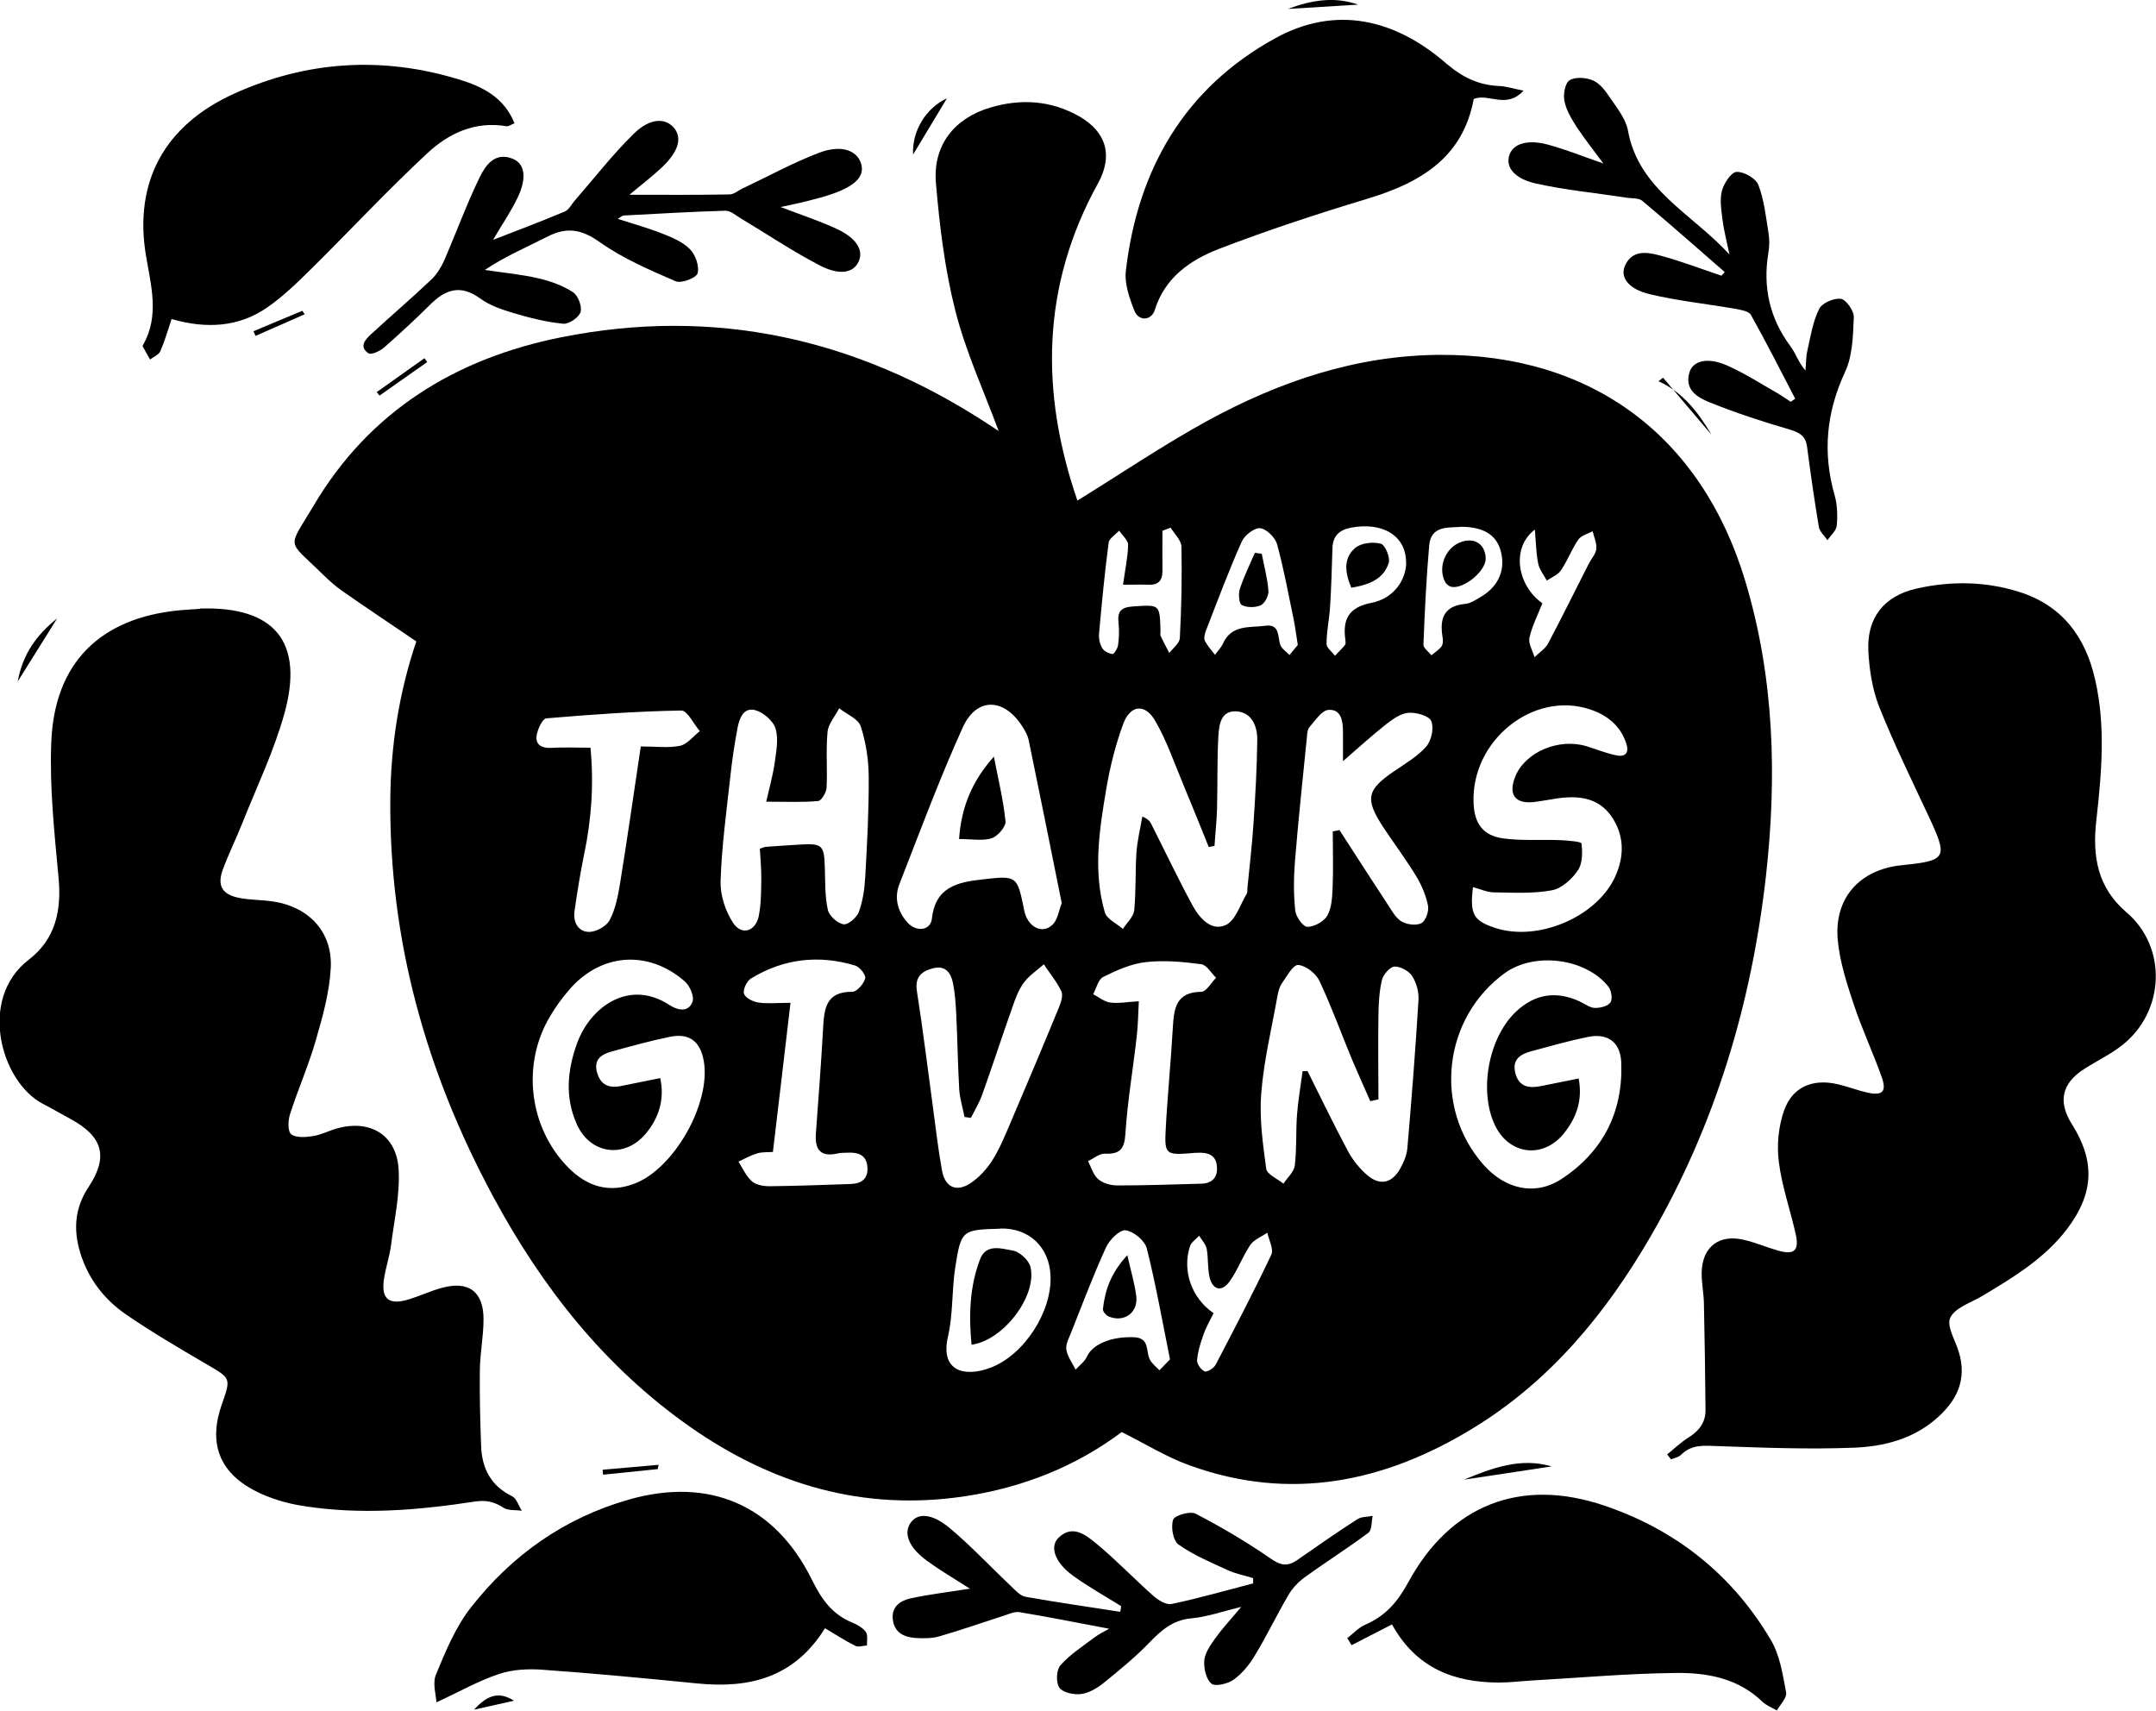 <?xml version="1.0" encoding="UTF-8"?>
<svg id="_图层_2" data-name="图层 2" xmlns="http://www.w3.org/2000/svg" viewBox="0 0 135.06 107.16">
  <g id="_图层_2-2" data-name=" 图层 2">
    <g>
      <path d="M67.49,31.36c2.77-1.71,5.38-3.48,8.13-4.99,4.52-2.47,9.34-4.11,14.56-4.14,9.52-.06,16.43,5.08,19.16,14.2,1.81,6.04,1.98,12.2,1.29,18.41-.9,8-3.16,15.59-7.21,22.58-2.8,4.84-6.3,9.09-11.13,12.04-5.55,3.4-11.46,4.62-17.76,2.34-1.45-.52-2.78-1.35-4.26-2.09-2.86,2.14-6.17,3.47-9.81,4.02-6.36,.96-12.06-.72-17.25-4.36-5.33-3.74-9.25-8.72-12.31-14.4-4.19-7.77-6.52-16.03-6.45-24.9,.03-3.38,.55-6.7,1.63-9.89-1.56-1.06-3.11-2.09-4.64-3.16-.43-.3-.83-.66-1.21-1.03-2.28-2.25-2.24-1.52-.58-4.32,3.49-5.91,8.9-9.22,15.5-10.54,9.6-1.92,18.48,.06,26.65,5.37,.29,.19,.57,.37,.76,.5-.91-2.46-2.04-4.91-2.7-7.48-.67-2.62-1-5.35-1.23-8.05-.2-2.37,1.15-4.07,3.43-4.74,1.91-.56,3.79-.44,5.55,.56,1.72,.99,2.12,2.48,1.17,4.2-3.55,6.43-3.62,13.08-1.29,19.86Zm8.61,21.63c-.13,.02-.25,.04-.38,.07-.52-1.29-1.04-2.59-1.58-3.88-.56-1.34-1.03-2.72-1.74-3.97-.65-1.17-1.6-1.08-2.05,.17-.47,1.29-.81,2.64-1.04,3.99-.44,2.58-.85,5.2-.1,7.78,.12,.42,.74,.7,1.13,1.04,.25-.38,.66-.75,.71-1.15,.12-1.19,.06-2.4,.14-3.6,.05-.77,.24-1.53,.37-2.29,.37,.16,.47,.3,.55,.45,.86,1.7,1.68,3.43,2.59,5.11,.43,.79,1.17,1.65,2.08,1.24,.62-.28,.91-1.29,1.33-1.98,.05-.08,.02-.21,.03-.31,.13-1.34,.29-2.67,.38-4.02,.12-1.76,.22-3.53,.24-5.3,.01-.87-.36-1.73-1.32-1.78-1-.05-1.08,.91-1.12,1.63-.08,1.48-.04,2.97-.08,4.46-.02,.79-.11,1.57-.16,2.36Zm10.26,15.88l-.52,.11c-.37-.85-.76-1.7-1.12-2.55-.69-1.66-1.3-3.36-2.07-4.99-.22-.46-.85-.96-1.33-.99-.32-.02-.72,.73-1.03,1.17-.15,.22-.22,.52-.27,.8-.36,2.02-.85,4.02-1.01,6.06-.13,1.56,.1,3.17,.31,4.73,.05,.36,.7,.63,1.08,.94,.25-.38,.66-.74,.71-1.14,.13-1.05,.06-2.12,.14-3.18,.07-.91,.23-1.82,.35-2.73,.1,0,.21,0,.31,0,.84,1.67,1.64,3.35,2.52,4.99,.31,.58,.75,1.13,1.25,1.55,.78,.65,1.52,.47,2.02-.41,.22-.39,.42-.84,.46-1.28,.27-3.1,.51-6.2,.7-9.31,.03-.5-.13-1.08-.4-1.5-.21-.32-.74-.61-1.11-.59-.28,.02-.7,.5-.78,.84-.17,.71-.21,1.47-.22,2.2-.03,1.76,0,3.52,0,5.28Zm-45-1.33c.28,1.28-.06,2.47-.91,3.48-1.32,1.57-3.46,1.3-4.31-.58-.76-1.68-.6-3.39,0-5.06,.84-2.33,3.29-4.07,5.8-2.42,.51,.33,1.18,.48,1.44-.2,.13-.33-.17-1.02-.49-1.29-2.33-2.02-5.33-1.75-7.3,.61-.41,.49-.79,1-1.11,1.55-1.83,3.02-1.35,7,1.11,9.5,1.17,1.19,2.55,1.63,4.15,1.02,2.49-.94,4.8-5.03,4.35-7.67-.21-1.22-.88-1.77-2.07-1.54-1.25,.25-2.47,.59-3.7,.93-.62,.17-1.13,.47-.93,1.27,.21,.82,.75,1.05,1.52,.89,.79-.16,1.58-.32,2.43-.49Zm57.53,0c.27,1.41-.15,2.5-.93,3.47-1.3,1.6-3.42,1.34-4.31-.52-1.02-2.14-.41-5.47,1.3-7.1,1.17-1.12,2.53-1.34,4-.66,.32,.15,.64,.4,.96,.41,.33,.01,.82-.11,.98-.35,.14-.21,.05-.75-.14-.99-1.42-1.78-4.62-2.18-6.47-.85-3.88,2.8-4.52,8.41-1.36,12,1.38,1.57,3.28,1.99,4.94,.88,2.57-1.71,3.83-4.19,3.7-7.3-.06-1.25-.85-1.83-2.1-1.57-1.18,.24-2.33,.57-3.49,.88-.71,.19-1.27,.5-1.04,1.4,.23,.86,.86,.94,1.58,.8,.78-.15,1.56-.32,2.39-.48Zm-50.89-17.33c.2-.87,.41-1.61,.52-2.37,.1-.72,.26-1.51,.07-2.18-.14-.49-.76-1.03-1.27-1.17-.74-.21-1.01,.52-1.12,1.12-.19,1-.34,2.02-.45,3.04-.24,2.18-.54,4.36-.61,6.54-.03,.88,.3,1.89,.79,2.63,.53,.8,1.4,.53,1.6-.43,.15-.75,.15-1.54,.16-2.31,.01-.65-.06-1.31-.09-1.91,.22-.08,.28-.11,.35-.12,.71-.05,1.41-.1,2.12-.14,1.45-.09,1.56,.02,1.6,1.46,.03,.88,0,1.78,.19,2.63,.08,.37,.6,.84,.98,.9,.28,.05,.83-.42,.96-.77,.25-.68,.36-1.44,.4-2.17,.12-2.08,.23-4.17,.22-6.25,0-1.08-.17-2.19-.5-3.21-.15-.47-.88-.76-1.35-1.13-.25,.49-.68,.97-.73,1.48-.11,1.16,0,2.33-.06,3.5-.02,.3-.32,.81-.53,.83-1.01,.09-2.03,.04-3.25,.04Zm18.51,6.36c-.69-3.44-1.37-6.82-2.07-10.21-.06-.3-.23-.59-.4-.86-1.16-1.8-2.87-1.84-3.74,.09-1.45,3.21-2.68,6.52-3.96,9.8-.33,.84-.12,1.69,.49,2.38,.56,.64,1.47,.54,1.55-.24,.22-1.98,1.63-2.27,3.16-2.44,2.18-.25,2.18-.24,2.62,1.94,.21,1.05,1.15,1.54,1.8,.87,.3-.31,.37-.86,.55-1.33Zm25.76-.98c-.2,1.7,.04,2.09,1.4,2.54,2.65,.87,6.33-.66,7.5-3.19,.6-1.29,.6-2.64-.25-3.84-.82-1.14-2.05-1.27-3.34-1.09-.49,.07-.98,.17-1.47,.23-1.2,.14-1.64-.46-1.19-1.59,.62-1.54,2.74-2.44,4.48-1.9,.61,.19,1.2,.43,1.82,.56,.65,.14,.85-.18,.64-.79-.38-1.09-1.2-1.73-2.25-2.08-3.56-1.19-7.46,1.95-7.3,5.86,.05,1.28,.58,2.04,1.85,2.22,1.18,.16,2.39,.06,3.59,.11,.46,.02,1.31,.09,1.32,.21,.07,.56,.07,1.26-.23,1.69-.37,.54-1.01,1.13-1.62,1.24-1.18,.22-2.43,.15-3.64,.13-.4,0-.8-.19-1.28-.32Zm-8.77-3.51c.14-.03,.27-.05,.41-.08,1.01,1.56,2.01,3.12,3.03,4.67,.25,.38,.49,.83,.85,1.05,.34,.2,.92,.28,1.25,.11,.26-.13,.48-.73,.42-1.07-.12-.64-.39-1.28-.73-1.85-.64-1.06-1.39-2.05-2.07-3.08-1.17-1.79-1.05-2.35,.69-3.53,.7-.48,1.46-.92,2-1.54,.32-.37,.49-1.16,.31-1.59-.14-.33-.93-.55-1.42-.52-.47,.03-.97,.38-1.37,.69-.89,.7-1.73,1.47-2.74,2.34,0-.77,0-1.3,0-1.82,0-.67-.1-1.45-.91-1.39-.43,.03-.83,.68-1.2,1.09-.12,.14-.13,.4-.15,.61-.26,2.6-.54,5.2-.75,7.8-.08,1.02-.09,2.06,.02,3.07,.04,.39,.49,1.02,.76,1.02,.43,0,1.04-.33,1.25-.71,.28-.49,.3-1.15,.33-1.74,.05-1.18,.01-2.36,.01-3.54Zm-22.67,17.95l-.41-.06c-.11-.57-.29-1.14-.33-1.72-.09-1.59-.11-3.18-.19-4.77-.03-.63-.08-1.27-.2-1.89-.13-.64-.47-1.14-1.26-.93-.72,.19-1.14,.54-1,1.44,.38,2.41,.67,4.82,1,7.24,.18,1.33,.33,2.66,.57,3.98,.19,1.05,.89,1.38,1.77,.81,.54-.35,1.02-.88,1.37-1.42,.45-.71,.78-1.5,1.11-2.28,1.04-2.43,2.07-4.87,3.07-7.31,.13-.31,.28-.75,.16-1.01-.28-.61-.73-1.14-1.1-1.7-.42,.37-.91,.69-1.24,1.13-.33,.44-.54,1-.72,1.53-.65,1.83-1.25,3.68-1.9,5.5-.18,.51-.47,.98-.71,1.46Zm-12.4,2.13c-.4,.03-.73,0-1.02,.1-.4,.12-.77,.33-1.15,.51,.27,.42,.48,.91,.84,1.23,.26,.23,.73,.31,1.1,.31,1.69-.02,3.39-.08,5.08-.14,.66-.02,1.1-.3,1.06-1.03-.04-.79-.58-.97-1.26-.93-.21,.01-.43,0-.63,.05-1.07,.24-1.41-.27-1.34-1.25,.16-2.19,.33-4.37,.45-6.56,.07-1.23,.15-2.34,1.84-2.32,.28,0,.71-.5,.8-.84,.06-.21-.35-.73-.64-.81-2.28-.68-4.48-.43-6.52,.82-.26,.16-.51,.69-.43,.95,.08,.26,.56,.5,.89,.55,.58,.09,1.19,.02,2.02,.02-.36,3.1-.73,6.19-1.1,9.33Zm22.91-9.43c-.04,.8-.05,1.5-.13,2.19-.23,2.04-.58,4.06-.71,6.1-.06,.98-.36,1.29-1.29,1.25-.34-.01-.7,.3-1.05,.47,.2,.39,.33,.87,.64,1.13,.29,.25,.78,.39,1.18,.39,1.76,0,3.52-.06,5.28-.11,.69-.02,1.04-.41,.97-1.1-.06-.69-.54-.85-1.12-.84-.21,0-.42,.02-.63,.04-1.4,.11-1.54,.02-1.46-1.42,.11-2.15,.33-4.3,.45-6.45,.07-1.2,.19-2.23,1.78-2.25,.32,0,.62-.57,.93-.88-.31-.3-.59-.81-.94-.85-1.14-.15-2.32-.26-3.46-.13-.92,.1-1.83,.51-2.67,.93-.31,.15-.43,.71-.63,1.08,.35,.18,.69,.47,1.06,.52,.51,.07,1.05-.03,1.8-.08Zm-31.18-15.97c.9,0,1.7,.11,2.44-.04,.46-.1,.83-.6,1.24-.92-.39-.45-.78-1.3-1.17-1.29-2.82,.05-5.63,.25-8.44,.49-.25,.02-.57,.71-.62,1.12-.06,.54,.34,.76,.91,.73,.79-.05,1.59-.01,2.47-.01,.22,2.3,.06,4.5-.4,6.69-.24,1.17-.43,2.36-.6,3.55-.1,.69,.23,1.29,.91,1.3,.45,0,1.1-.36,1.3-.75,.36-.7,.52-1.53,.65-2.33,.45-2.79,.85-5.58,1.29-8.53Zm22.5,30.21c-2.39,.07-2.45,.07-2.82,2.43-.22,1.42-.13,2.91-.45,4.3-.52,2.22,1.05,2.58,2.63,1.99,2.13-.79,3.88-3.51,3.79-5.76-.07-1.81-1.35-3.02-3.15-2.97Zm10.63,8.17c-.49-2.44-.89-4.71-1.45-6.93-.12-.49-.82-1.07-1.32-1.14-.37-.05-1.01,.59-1.23,1.06-.79,1.73-1.47,3.52-2.17,5.3-.14,.36-.37,.76-.32,1.11,.07,.44,.37,.84,.58,1.26,.24-.27,.57-.5,.71-.82,.35-.77,1.53-1.27,2.95-1.21,.99,.04,.73,.85,.98,1.37,.12,.27,.4,.47,.61,.7,.24-.24,.47-.49,.67-.69Zm.03-52.08c-.17,.06-.33,.13-.5,.19,0,.83-.01,1.67,0,2.5,.01,.62-.26,.91-.89,.88-.48-.02-.97,0-1.58,0,.13-.93,.3-1.71,.32-2.5,0-.29-.36-.59-.56-.89-.23,.25-.63,.49-.66,.76-.25,1.89-.43,3.79-.6,5.68-.03,.3,.04,.65,.19,.91,.11,.2,.42,.35,.65,.38,.1,.01,.32-.35,.35-.55,.06-.45,.08-.92,.03-1.38-.08-.71,.13-1,.9-1.05,1.68-.11,1.68-.16,1.73,1.54,0,.11-.03,.23,.01,.32,.17,.36,.36,.71,.54,1.06,.23-.31,.64-.61,.66-.94,.1-1.9,.14-3.81,.1-5.71,0-.41-.44-.81-.68-1.21Zm7.98,7.35c-.1-.65-.16-1.11-.25-1.56-.33-1.59-.62-3.19-1.05-4.76-.12-.42-.66-.96-1.05-1-.37-.04-.98,.44-1.16,.83-.82,1.84-1.52,3.72-2.25,5.6-.07,.19-.14,.46-.06,.62,.16,.32,.41,.59,.63,.88,.17-.23,.38-.44,.5-.7,.54-1.21,1.68-.99,2.65-1.12,.94-.13,.76,.69,.95,1.21,.09,.24,.37,.41,.57,.62,.2-.24,.4-.48,.52-.63Zm-5.28,41.86c-.21,.43-.46,.85-.62,1.31-.19,.53-.36,1.07-.41,1.62-.02,.24,.25,.62,.48,.71,.16,.06,.58-.21,.69-.43,1.19-2.28,2.38-4.56,3.48-6.88,.16-.35-.15-.92-.25-1.38-.36,.25-.83,.43-1.06,.76-.49,.72-.79,1.58-1.3,2.29-.49,.69-1.07,.55-1.26-.27-.13-.58-.07-1.2-.18-1.78-.06-.29-.31-.54-.47-.81-.2,.22-.5,.41-.58,.67-.49,1.54,.11,3.24,1.48,4.18Zm15.46-49.26c-.79,.05-1.84-.08-1.95,1.16-.18,2.07-.28,4.14-.36,6.22,0,.21,.33,.44,.5,.66,.22-.19,.48-.34,.64-.57,.1-.15,.09-.42,.05-.62-.18-1.14,.12-1.91,1.43-2.03,.33-.03,.65-.25,.96-.43,1.15-.67,1.6-1.76,1.24-2.96-.29-.96-1.1-1.45-2.51-1.44Zm-3.4,2.21c0-1.65-1.46-2.55-3.47-2.16-.72,.14-1.12,.53-1.14,1.28-.04,1.23-.07,2.46-.15,3.69-.05,.77-.22,1.54-.22,2.31,0,.25,.35,.49,.53,.74,.21-.23,.44-.44,.63-.68,.05-.07,.03-.21,.02-.31-.18-1.3,.2-2.05,1.65-2.33,1.37-.27,2.16-1.42,2.16-2.54Zm8.08-2.05c-1.51,1.12-1.13,3.5,.46,4.62-.28,.72-.64,1.41-.81,2.16-.08,.36,.2,.81,.32,1.22,.29-.29,.68-.53,.86-.88,.87-1.64,1.69-3.32,2.54-4.98,.16-.31,.44-.61,.47-.93,.04-.36-.15-.73-.23-1.1-.3,.16-.71,.26-.89,.51-.42,.61-.68,1.32-1.09,1.93-.19,.29-.58,.44-.89,.65-.19-.35-.46-.68-.54-1.06-.13-.63-.14-1.29-.21-2.14Z"/>
      <path d="M12.55,38.12c4.66-.14,6.52,2.09,5.26,6.6-.64,2.3-1.69,4.49-2.58,6.72-.4,1.02-.89,2-1.27,3.03-.37,.99-.05,1.56,.99,1.77,.72,.15,1.48,.12,2.21,.24,2.21,.35,3.68,1.92,3.56,4.16-.08,1.53-.51,3.06-.94,4.54-.45,1.56-1.11,3.06-1.61,4.61-.13,.39-.15,1.09,.07,1.26,.31,.24,.91,.19,1.36,.12,.52-.08,1-.34,1.51-.48,2.06-.58,3.72,.39,3.86,2.54,.1,1.59-.28,3.21-.48,4.82-.09,.66-.31,1.31-.42,1.97-.23,1.36,.27,1.78,1.6,1.36,.67-.21,1.32-.52,2-.7,1.68-.47,2.63,.23,2.62,1.98,0,1.06-.22,2.11-.23,3.17-.02,1.59,.02,3.18,.08,4.76,.05,1.4,.61,2.49,1.94,3.14,.28,.14,.41,.6,.61,.91-.39-.06-.85,0-1.15-.19-.57-.37-1.07-.49-1.77-.39-3.58,.55-7.18,.85-10.78,.28-1.03-.16-2.09-.47-3.01-.95-2.28-1.17-2.93-3.03-2.08-5.43,.58-1.64,.56-1.61-.96-2.5-1.71-1-3.42-2-5.05-3.12-1.36-.94-2.36-2.22-2.86-3.85-.45-1.47-.35-2.83,.53-4.15,1.24-1.88,.88-3.14-1.12-4.23-.59-.32-1.17-.66-1.77-.97-2.61-1.37-4.07-6.56-.87-9.02,1.67-1.28,2.06-3.07,1.87-5.12-.26-2.81-.57-5.65-.46-8.46,.18-5.01,3.06-7.84,8.05-8.31,.42-.04,.85-.06,1.27-.09Z"/>
      <path d="M104.45,91.1c.44-.36,.86-.76,1.34-1.06,.66-.41,1.06-.95,1.05-1.72-.02-2.22-.05-4.44-.1-6.65-.01-.67-.16-1.34-.14-2.01,.06-1.58,1.11-2.36,2.66-1.99,.72,.17,1.41,.47,2.12,.67,1.02,.29,1.34,.01,1.11-1.03-.34-1.52-.87-3.01-1.06-4.54-.13-1.04-.02-2.21,.33-3.2,.53-1.5,1.81-2.01,3.36-1.65,.62,.14,1.22,.38,1.84,.52,.96,.22,1.24-.05,.92-.96-.54-1.53-1.24-3.01-1.75-4.55-.43-1.3-.87-2.64-1-3.99-.27-2.66,1.35-4.47,4-4.74,2.84-.29,2.91-.44,1.69-3.06-1.06-2.27-2.17-4.53-3.1-6.86-.43-1.09-.62-2.33-.68-3.51-.1-2.08,.99-3.44,3.02-3.9,2.14-.48,4.29-.46,6.4,.2,2.7,.84,4.17,2.8,4.78,5.47,.68,2.95,.41,5.91,.08,8.87-.25,2.22,.06,4.18,1.9,5.75,2.55,2.18,2.4,6.19-.26,8.3-.74,.59-1.62,1-2.42,1.52-1.39,.89-1.63,2.05-.75,3.44,1.47,2.33,1.38,4.33-.28,6.54-1.42,1.88-3.4,3.07-5.38,4.25-.7,.41-1.67,.72-1.96,1.34-.24,.52,.32,1.42,.54,2.15,.52,1.72-.12,3.04-1.39,4.15-1.49,1.31-3.34,1.77-5.21,1.84-2.82,.11-5.65,0-8.47-.1-.87-.03-1.66-.13-2.34,.55-.15,.15-.41,.19-.62,.28-.08-.11-.16-.21-.25-.32Z"/>
      <path d="M51.68,102c-1.92,3.09-4.72,3.78-7.97,3.46-3.24-.32-6.47-.63-9.71-.86-.9-.07-1.88-.02-2.73,.26-1.29,.43-2.5,1.12-3.93,1.78-.02-.45-.26-1.19-.03-1.74,.6-1.45,1.22-2.96,2.18-4.19,2.56-3.28,5.86-5.62,9.9-6.77,5.05-1.44,9.17,.34,11.48,5.04,.59,1.2,1.26,2.15,2.51,2.66,.32,.13,.67,.33,.86,.59,.14,.2,.06,.56,.07,.85-.24,.01-.54,.12-.73,.02-.63-.31-1.22-.7-1.91-1.11Z"/>
      <path d="M10.75,19.99c-.24,.71-.43,1.38-.71,2.02-.1,.22-.42,.34-.64,.51-.16-.27-.31-.55-.46-.82-.01-.02,0-.07,.03-.1,1.03-1.85,.49-3.69,.17-5.61-.76-4.62,1.18-8.15,5.52-10.12,4.55-2.06,9.28-2.36,14.07-.9,1.46,.44,2.84,1.11,3.5,2.75-.2,.08-.36,.21-.5,.19-1.96-.34-3.62,.44-4.95,1.68-2.51,2.33-4.84,4.84-7.27,7.24-.87,.86-1.77,1.74-2.77,2.43-1.79,1.24-3.82,1.35-5.98,.73Z"/>
      <path d="M87.18,101.77c-.89,.46-1.7,.87-2.51,1.29-.09-.15-.18-.29-.27-.44,.38-.29,.71-.67,1.14-.85,1.25-.54,2.02-1.43,2.68-2.65,2.64-4.86,7.05-6.58,12.29-4.8,4.48,1.52,8.01,4.33,10.42,8.41,.57,.96,.75,2.17,.96,3.3,.06,.32-.37,.75-.58,1.12-.31-.18-.66-.31-.91-.55-1.52-1.47-3.45-1.82-5.4-1.8-3,.03-6,.3-8.99,.47-.71,.04-1.41,.13-2.11,.13-2.84,0-5.2-.92-6.7-3.64Z"/>
      <path d="M95.44,5.68c-1.1,1.18-2.17,.14-3.12,.52-.68,3.69-3.35,5.25-6.66,6.25-3.14,.95-6.26,1.97-9.32,3.15-1.78,.69-3.37,1.79-4,3.82-.21,.67-1,.72-1.27,.06-.32-.8-.64-1.72-.54-2.54,.75-6.35,3.68-11.42,9.35-14.54,3.81-2.1,7.51-1.2,10.7,1.56,1.03,.89,2.06,1.38,3.37,1.43,.4,.02,.8,.15,1.49,.29Z"/>
      <path d="M112.47,25c-.92-1.77-1.82-3.55-2.79-5.28-.14-.24-.65-.31-1.01-.38-1.77-.31-3.57-.49-5.32-.91-1.32-.31-1.86-1.04-1.57-1.75,.44-1.05,1.39-.89,2.19-.68,1.31,.35,2.58,.84,3.87,1.27,.07-.08,.14-.15,.2-.23-1.71-1.49-3.42-3-5.16-4.46-.23-.19-.66-.14-1.01-.2-1.88-.29-3.79-.47-5.64-.88-1.39-.31-1.92-1.04-1.68-1.78,.23-.71,1.12-1.01,2.42-.66,1.14,.31,2.25,.76,3.47,1.18-.61-.83-1.18-1.54-1.68-2.3-.32-.5-.65-1.05-.76-1.62-.08-.41,.04-1.11,.32-1.29,.35-.22,1.02-.18,1.45,0,.42,.17,.77,.62,1.04,1.02,.45,.67,1.03,1.37,1.17,2.12,.67,3.71,3.97,5.17,6.36,7.77-.19-.91-.36-1.55-.44-2.2-.07-.59-.18-1.23-.03-1.79,.12-.47,.58-1.16,.91-1.18,.46-.03,1.21,.4,1.37,.81,.36,.94,.47,1.98,.63,2.98,.07,.41,.07,.86,0,1.27-.36,2.15,.07,4.1,1.38,5.86,.33,.44,.49,1,.94,1.52,.04-.41,.03-.84,.12-1.24,.2-.89,.34-1.82,.74-2.62,.18-.37,.93-.69,1.36-.63,.33,.05,.82,.75,.81,1.14-.05,1.15-.07,2.41-.54,3.42-1.18,2.54-1.43,5.07-.66,7.75,.17,.6,.19,1.27,.13,1.9-.03,.32-.37,.6-.58,.91-.19-.28-.49-.53-.54-.83-.28-1.67-.52-3.35-.74-5.03-.09-.67-.46-.88-1.08-1.07-1.69-.49-3.37-1.04-5.01-1.7-.75-.3-1.62-.79-1.27-1.9,.23-.73,1.16-.94,2.34-.42,1.09,.48,2.11,1.14,3.15,1.73,.29,.17,.57,.37,.85,.55,.09-.06,.18-.13,.27-.19Z"/>
      <path d="M30.93,15.01c1.52-.59,3-1.15,4.45-1.76,.26-.11,.42-.45,.62-.68,1.23-1.41,2.38-2.9,3.71-4.2,1.01-.99,1.98-1,2.52-.35,.5,.61,.29,1.44-.7,2.4-.65,.63-1.39,1.18-2.1,1.78,2.11,0,4.19,.02,6.27-.02,.28,0,.56-.26,.85-.39,1.59-.75,3.15-1.61,4.79-2.23,1.36-.51,2.32-.14,2.59,.65,.26,.78-.27,1.39-1.71,1.91-.53,.19-1.08,.33-1.63,.47-.5,.13-1.01,.23-1.69,.38,1.29,.49,2.41,.86,3.48,1.35,1.26,.58,1.72,1.33,1.42,2.04-.31,.72-1.16,.93-2.44,.27-1.72-.89-3.33-1.98-5-2.98-.29-.18-.62-.46-.92-.45-2.12,.06-4.23,.19-6.35,.3-.12,0-.23,.12-.39,.21,.98,.32,1.9,.57,2.78,.92,.62,.24,1.29,.52,1.74,.98,.35,.35,.6,1.07,.48,1.51-.08,.29-1.02,.65-1.37,.5-1.64-.71-3.32-1.43-4.77-2.46-1.14-.81-2.07-.95-3.26-.34-1.31,.67-2.66,1.24-3.93,2.09,1.13,.17,2.27,.27,3.38,.53,.74,.17,1.5,.45,2.14,.86,.32,.21,.58,.89,.48,1.24-.1,.34-.72,.77-1.08,.74-1.04-.1-2.08-.36-3.09-.66-.74-.22-1.52-.48-2.13-.93-1.23-.89-2.17-.56-3.13,.4-.93,.92-1.89,1.81-2.87,2.67-.26,.23-.81,.49-.99,.37-.61-.41-.2-.86,.17-1.2,1.25-1.15,2.54-2.25,3.77-3.42,.33-.31,.6-.74,.79-1.16,.76-1.75,1.41-3.54,2.24-5.25,.37-.75,.96-1.61,2.08-1.15,.76,.31,.88,1.22,.29,2.44-.42,.88-.98,1.69-1.51,2.59Z"/>
      <path d="M70.24,100.62c-1.01-.63-2.05-1.21-3.02-1.91-1.13-.82-1.49-1.81-.91-2.38,.87-.85,1.7-.18,2.35,.35,1.25,1.03,2.37,2.21,3.59,3.29,.3,.27,.8,.58,1.14,.51,1.72-.36,3.41-.85,5.11-1.29,0-.11,0-.22,0-.33-.54-.17-1.1-.27-1.61-.51-1.05-.48-2.14-.94-3.07-1.6-.34-.24-.48-1.1-.33-1.55,.09-.27,1.06-.55,1.4-.38,1.62,.84,3.2,1.77,4.7,2.81,.63,.44,1.07,.52,1.67,.1,1.25-.87,2.49-1.74,3.77-2.56,.26-.17,.64-.14,.96-.21-.08,.36-.04,.89-.27,1.06-1.3,.97-2.68,1.84-3.99,2.79-.4,.29-.77,.68-1.02,1.11-.73,1.25-1.36,2.56-2.11,3.8-.34,.57-.79,1.12-1.32,1.5-.36,.26-1.15,.45-1.39,.25-.34-.28-.49-.97-.45-1.46,.05-.49,.4-.97,.7-1.4,.45-.62,.98-1.19,1.62-1.95-1.16,.28-2.14,.63-3.14,.72-1.16,.11-1.88,.75-2.63,1.53-.88,.91-1.87,1.72-2.86,2.52-.4,.32-.91,.63-1.41,.69-.45,.06-1.14-.09-1.36-.4-.22-.32-.19-1.11,.07-1.4,.59-.67,1.38-1.18,2.11-1.73,.29-.22,.63-.38,.94-.56-1.91-.36-3.76-.73-5.62-1.04-.31-.05-.68,.13-1,.23-1.34,.43-2.67,.9-4.03,1.29-.46,.13-.98,.13-1.47,.1-.72-.05-1.33-.33-1.43-1.15-.1-.81,.47-1.19,1.1-1.33,1.22-.26,2.46-.41,3.73-.61-.92-.59-1.85-1.13-2.72-1.77-1.13-.83-1.46-1.72-.98-2.38,.44-.6,1.32-.58,2.44,.36,1.35,1.13,2.56,2.43,3.84,3.64,.27,.26,.58,.6,.91,.66,1.97,.35,3.95,.63,5.93,.94,.02-.12,.04-.23,.05-.35Z"/>
      <path d="M97.2,91.86c-1.83,.28-3.66,.56-5.49,.83,1.77-.73,3.54-1.4,5.49-.83Z"/>
      <path d="M57.2,9.68c-.08-1.5,.84-2.94,2.12-3.52-.64,1.06-1.4,2.32-2.12,3.52Z"/>
      <path d="M103.89,23.88c1.51,.68,2.49,1.93,3.32,3.35-1.01-1.19-2.02-2.38-3.03-3.57-.1,.07-.19,.15-.29,.22Z"/>
      <path d="M1.11,42.69c.31-1.71,1.18-2.92,2.47-3.95-.82,1.31-1.61,2.57-2.47,3.95Z"/>
      <path d="M85.08,.29c-1.44,.09-2.88,.18-4.4,.27,1.49-.56,2.92-.79,4.4-.27Z"/>
      <path d="M29.7,107.1c.87-.97,1.6-1.13,2.5-.56-.83,.19-1.62,.36-2.5,.56Z"/>
      <path d="M19.1,19.68c-1.03,.45-2.06,.91-3.09,1.36l-.13-.29c1.02-.43,2.04-.86,3.06-1.28,.05,.07,.1,.14,.15,.22Z"/>
      <path d="M41.21,92.03c-1.14,.12-2.29,.23-3.43,.35-.01-.1-.02-.21-.03-.31,1.17-.1,2.34-.21,3.51-.31-.02,.09-.04,.18-.06,.27Z"/>
      <path d="M23.59,24.57c1-.71,2-1.42,3-2.13,.06,.08,.11,.16,.17,.24-.99,.7-1.99,1.4-2.98,2.1l-.19-.22Z"/>
      <path d="M60.08,52.56c.14-2.02,.83-3.65,2.18-5.16,.26,1.35,.59,2.69,.73,4.05,.03,.34-.49,.93-.86,1.06-.57,.18-1.24,.05-2.04,.05Z"/>
      <path d="M60.86,84.23c-.18-1.88-.11-3.66,.54-5.36,.38-.98,1.35-.65,2.04-.53,.43,.07,1.01,.6,1.11,1.02,.44,1.78-1.66,4.6-3.69,4.88Z"/>
      <path d="M70.62,78.63c.23,1.02,.46,1.78,.56,2.56,.13,1.05-.78,1.69-1.75,1.27-.15-.07-.35-.31-.34-.45,.13-1.18,.5-2.27,1.53-3.38Z"/>
      <path d="M79.04,34.68c.15,.78,.36,1.55,.42,2.34,.02,.3-.23,.78-.49,.9-.34,.15-.86,.15-1.18-.02-.18-.09-.22-.7-.12-1.01,.25-.77,.62-1.51,.94-2.26,.14,.02,.28,.04,.43,.06Z"/>
      <path d="M93.07,34.99c.02,.77-1.38,1.94-2.16,1.77-.14-.03-.31-.17-.38-.3-.49-.93,.03-2.19,1.03-2.52,.84-.28,1.49,.17,1.51,1.05Z"/>
      <path d="M84.65,36.81c-.4-.94-.51-1.84,.24-2.48,.37-.32,1.12-.4,1.61-.27,.27,.07,.61,.88,.49,1.22-.35,1.05-1.3,1.36-2.34,1.54Z"/>
    </g>
  </g>
</svg>